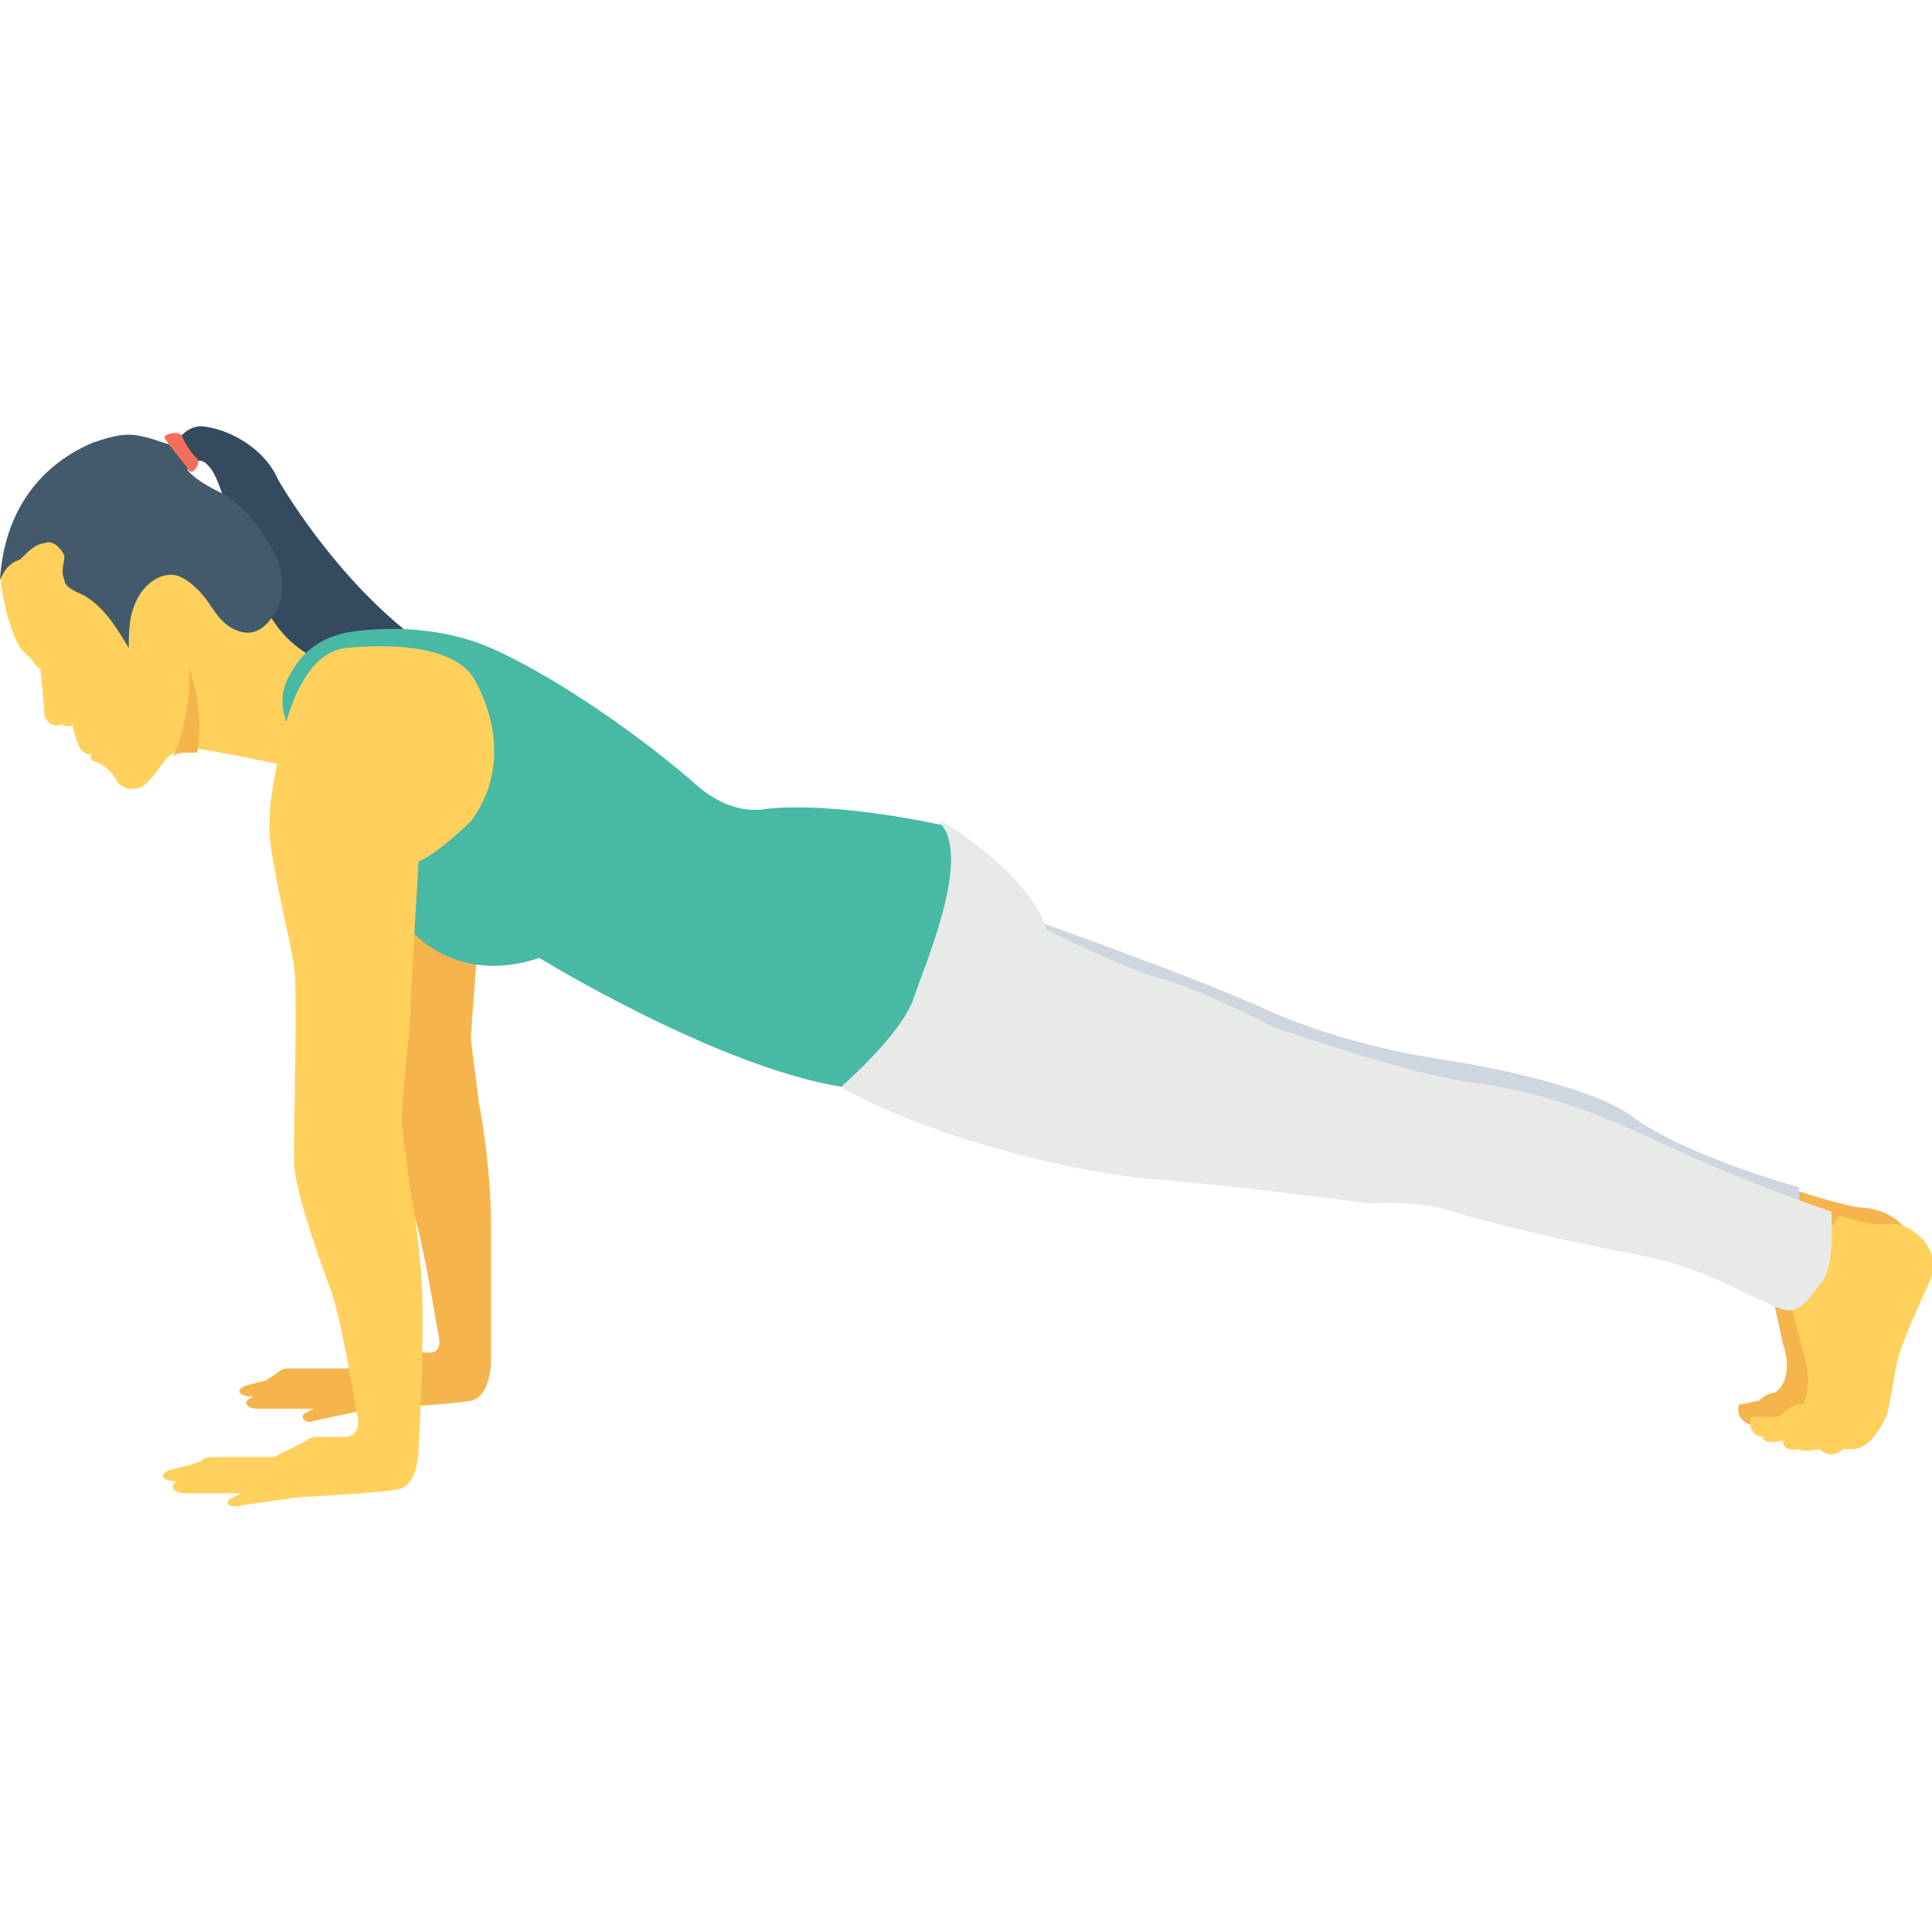 <?xml version="1.0" encoding="utf-8"?>
<!-- Generator: Adobe Illustrator 18.0.0, SVG Export Plug-In . SVG Version: 6.00 Build 0)  -->
<!DOCTYPE svg PUBLIC "-//W3C//DTD SVG 1.1//EN" "http://www.w3.org/Graphics/SVG/1.1/DTD/svg11.dtd">
<svg version="1.1" id="Layer_1" xmlns="http://www.w3.org/2000/svg" xmlns:xlink="http://www.w3.org/1999/xlink" x="0px" y="0px"
	 viewBox="0 0 48 48" enable-background="new 0 0 48 48" xml:space="preserve">
<g>
	<g>
		<g>
			<g>
				<g>
					<path fill="#F5B54C" d="M12.2,30.5c0-1.6-0.3-3.1-0.3-3.1s-0.2-1.5-0.2-1.6c0-0.2,0.2-2.6,0.2-2.9c0-0.3,0.2-2.7,0.2-3.5H8.8
						c0.2,1,0.5,2.3,0.5,2.5c0,0.3,0,4.1,0,4.8c0,0.7,0.6,2.4,0.9,3.2c0.3,0.8,0.6,2.8,0.7,3.3c0.1,0.5-0.3,0.4-0.3,0.4l-0.6,0
						c-0.1,0-0.3,0-0.4,0.1L8.7,34c0,0-0.1,0-0.1,0l-1.4,0c-0.1,0-0.2,0-0.3,0.1l-0.3,0.2l-0.4,0.1c-0.4,0.1-0.3,0.3,0.1,0.3
						C6,34.8,6.1,35,6.4,35l1.4,0l-0.2,0.1c-0.2,0.1,0,0.3,0.2,0.2L9.2,35c0,0,2-0.1,2.5-0.2c0.5-0.1,0.5-1,0.5-1
						S12.2,32.1,12.2,30.5z"/>
				</g>
			</g>
		</g>
		<g>
			<g>
				<g>
					<path fill="#F5B54C" d="M43.5,35.4c0,0-0.4-0.1-0.3-0.5l0.5-0.1c0,0,0.2-0.2,0.4-0.2c0,0,0.5-0.3,0.2-1.2
						C44.1,32.5,44,32,44,32l0.7-2.4c0,0,0.9,0.3,1.5,0.4c0.6,0,1.3,0.4,1.3,1C47.5,31.6,46.5,35.8,43.5,35.4z"/>
				</g>
			</g>
		</g>
		<g>
			<g>
				<g>
					<path fill="#FFD15C" d="M43.8,35.7c0,0-0.4,0-0.3-0.5h0.7c0,0,0.4-0.4,0.6-0.3c0,0,0.2-0.4,0.1-0.9c-0.1-0.5-0.5-1.9-0.5-1.9
						l1.3-1.9c0,0,0.8,0.3,1.3,0.2c0.5,0,1.2,0.6,1,1.3c-0.3,0.7-0.8,1.7-0.9,2.3c-0.1,0.6-0.2,1.1-0.2,1.1s-0.3,0.8-0.8,0.9h-0.3
						c0,0-0.3,0.3-0.6,0c0,0-0.4,0.1-0.5,0c0,0-0.4,0.1-0.4-0.2C44.2,35.8,43.8,35.9,43.8,35.7z"/>
				</g>
			</g>
		</g>
		<g>
			<g>
				<g>
					<path fill="#CED6E0" d="M44.7,30.5v-1c0,0-2.9-0.8-4.2-1.8c-1.3-0.9-4.8-1.4-4.8-1.4s-2.2-0.3-4.2-1.2c-2-0.9-5.7-2.2-5.7-2.2
						l-2.4,1.2L44.7,30.5z"/>
				</g>
			</g>
		</g>
		<g>
			<g>
				<g>
					<path fill="#E8EAE8" d="M22.7,20.9l0.7-0.5c0,0,2.2,1.3,2.6,2.7c0,0,1.8,0.9,2.8,1.2c1.1,0.3,2.8,1.2,2.8,1.2s3.4,1.2,5,1.4
						c1.6,0.2,3,0.7,4.9,1.6c1.9,0.9,4,1.6,4,1.6s0.1,1.2-0.2,1.7c-0.4,0.5-0.6,0.9-1.1,0.7c-0.6-0.2-1.8-1-3.4-1.3
						c-1.6-0.3-3.8-0.8-4.7-1.1c-0.9-0.3-2.1-0.2-2.1-0.2s-2.9-0.4-5.3-0.6c-2.4-0.2-6-1.2-8-2.4C18.9,25.8,22.7,20.9,22.7,20.9z"/>
				</g>
			</g>
		</g>
		<g>
			<g>
				<g>
					<path fill="#FFD15C" d="M3.8,19.3c0,0,0.4-0.8,1-0.7c0.3,0,2.2,0.4,2.2,0.4l0.2-1.9c0,0,0.7-1.1,1.1-1.2
						c0.4-0.1-3.7-2.5-3.7-2.5S1.9,16.9,3.8,19.3z"/>
				</g>
			</g>
		</g>
		<g>
			<g>
				<g>
					
						<ellipse transform="matrix(0.971 -0.24 0.24 0.971 -3.464 1.401)" fill="#FFD15C" cx="4" cy="14.9" rx="0.5" ry="0.9"/>
				</g>
			</g>
		</g>
		<g>
			<g>
				<g>
					<path fill="#FFD15C" d="M3.6,13.7c0,0-2.5-1.3-3.3-0.1L0,14.3c0,0,0.1,1.1,0.5,1.8c0,0,0.3,0.3,0.3,0.3c0,0,0.1,0.2,0.2,0.2
						c0,0,0.1,1,0.1,1.1c0,0.2,0.2,0.4,0.4,0.3C1.8,18.1,1.8,18,1.8,18s0.1,0.6,0.3,0.7c0.2,0.1,0.2,0,0.2,0s-0.1,0.1,0,0.2
						c0,0,0.4,0.1,0.6,0.5c0,0,0.1,0.2,0.4,0.2c0.2,0,0.3-0.1,0.4-0.2C5.1,17.8,5,15.9,3.6,13.7z"/>
				</g>
			</g>
		</g>
		<g>
			<g>
				<g>
					<g>
						<path fill="#344A5E" d="M4.2,11.3c0,0,0.3-0.8,0.9-0.7c0.7,0.1,1.5,0.6,1.8,1.3c0.4,0.7,2.2,3.5,4.6,4.7H8.9
							c0,0-1.6,0.1-2.4-1.7c-0.8-1.8-1-3-1.3-3.3c-0.3-0.4-0.6,0.1-0.6,0.2C4.5,11.8,4.2,11.3,4.2,11.3z"/>
					</g>
				</g>
			</g>
			<g>
				<g>
					<g>
						<path fill="#425A6B" d="M2.3,11c0.3-0.1,0.6-0.2,0.9-0.2c0.4,0,0.8,0.2,1.2,0.3c0.1,0.2,0.1,0.4,0.2,0.5
							c0.2,0.3,0.6,0.5,1,0.7c0.6,0.4,1,1,1.3,1.6c0.1,0.4,0.2,0.8,0,1.2c-0.2,0.4-0.5,0.7-0.9,0.6c-0.4-0.1-0.6-0.4-0.8-0.7
							c-0.2-0.3-0.5-0.6-0.8-0.7c-0.4-0.1-0.8,0.2-1,0.6c-0.2,0.4-0.2,0.8-0.2,1.2c-0.3-0.5-0.6-1-1.1-1.3c-0.2-0.1-0.5-0.2-0.5-0.4
							c-0.1-0.2,0-0.4,0-0.6c-0.1-0.2-0.3-0.4-0.5-0.3c-0.2,0-0.4,0.2-0.6,0.4C0.2,14,0.1,14.2,0,14.4C0.1,12.8,0.9,11.6,2.3,11z"/>
					</g>
				</g>
			</g>
		</g>
		<g>
			<g>
				<g>
					<path fill="#F26F5A" d="M4.7,11.7c0.1,0.1,0.3-0.2,0.2-0.3c-0.2-0.2-0.3-0.4-0.4-0.6c-0.1-0.1-0.5,0-0.4,0.1
						C4.3,11.2,4.5,11.4,4.7,11.7z"/>
				</g>
			</g>
		</g>
		<g>
			<g>
				<g>
					<path fill="#48B9A5" d="M7.1,17.9l3.1,5.2c0,0,1.1,1.4,3.2,0.7c0,0,4.4,2.7,7.5,3.2c0,0,1.5-1.3,1.8-2.2
						c0.3-0.9,1.4-3.4,0.7-4.3c0,0-2.6-0.6-4.4-0.4c0,0-0.8,0.2-1.7-0.6s-3.1-2.5-5.1-3.4c-1.4-0.6-2.8-0.5-3.5-0.4
						c-0.6,0.1-1.1,0.4-1.4,0.9C7.1,16.9,6.9,17.3,7.1,17.9z"/>
				</g>
			</g>
		</g>
		<g>
			<g>
				<g>
					<path fill="#FFD15C" d="M7.1,18c0,0,0.4-1.8,1.5-1.9c1-0.1,2.7-0.1,3.2,0.8c0.5,0.9,0.8,2.3-0.1,3.5c0,0-0.8,0.8-1.3,1
						c0,0-0.2,3.3-0.2,3.7c0,0.4-0.3,2.8-0.2,2.9c0,0.2,0.2,1.6,0.2,1.6s0.3,1.5,0.3,3.1c0,1.6-0.1,3.3-0.1,3.3s0,0.9-0.5,1
						c-0.5,0.1-2.5,0.2-2.5,0.2L6,37.4c-0.3,0.1-0.5-0.1-0.2-0.2L6,37.1l-1.4,0c-0.3,0-0.4-0.2-0.2-0.3c-0.4,0-0.5-0.2-0.1-0.3
						l0.4-0.1L5,36.3c0.1-0.1,0.2-0.1,0.3-0.1l1.4,0c0.1,0,0.1,0,0.1,0l0.8-0.4c0.1-0.1,0.2-0.1,0.4-0.1l0.6,0c0,0,0.3,0,0.3-0.4
						c-0.1-0.5-0.4-2.5-0.7-3.3c-0.3-0.8-0.9-2.5-0.9-3.2c0-0.7,0.1-4.5,0-4.8c0-0.3-0.7-3-0.6-3.6C6.7,19.7,6.9,18.9,7.1,18z"/>
				</g>
			</g>
		</g>
	</g>
	<g>
		<g>
			<g>
				<path fill="#F5B54C" d="M4.9,18.7c-0.1,0-0.1,0-0.2,0c-0.2,0-0.3,0-0.4,0.1c0.5-1.2,0.4-2.2,0.4-2.2S5.1,17.6,4.9,18.7z"/>
			</g>
		</g>
	</g>
</g>
</svg>
